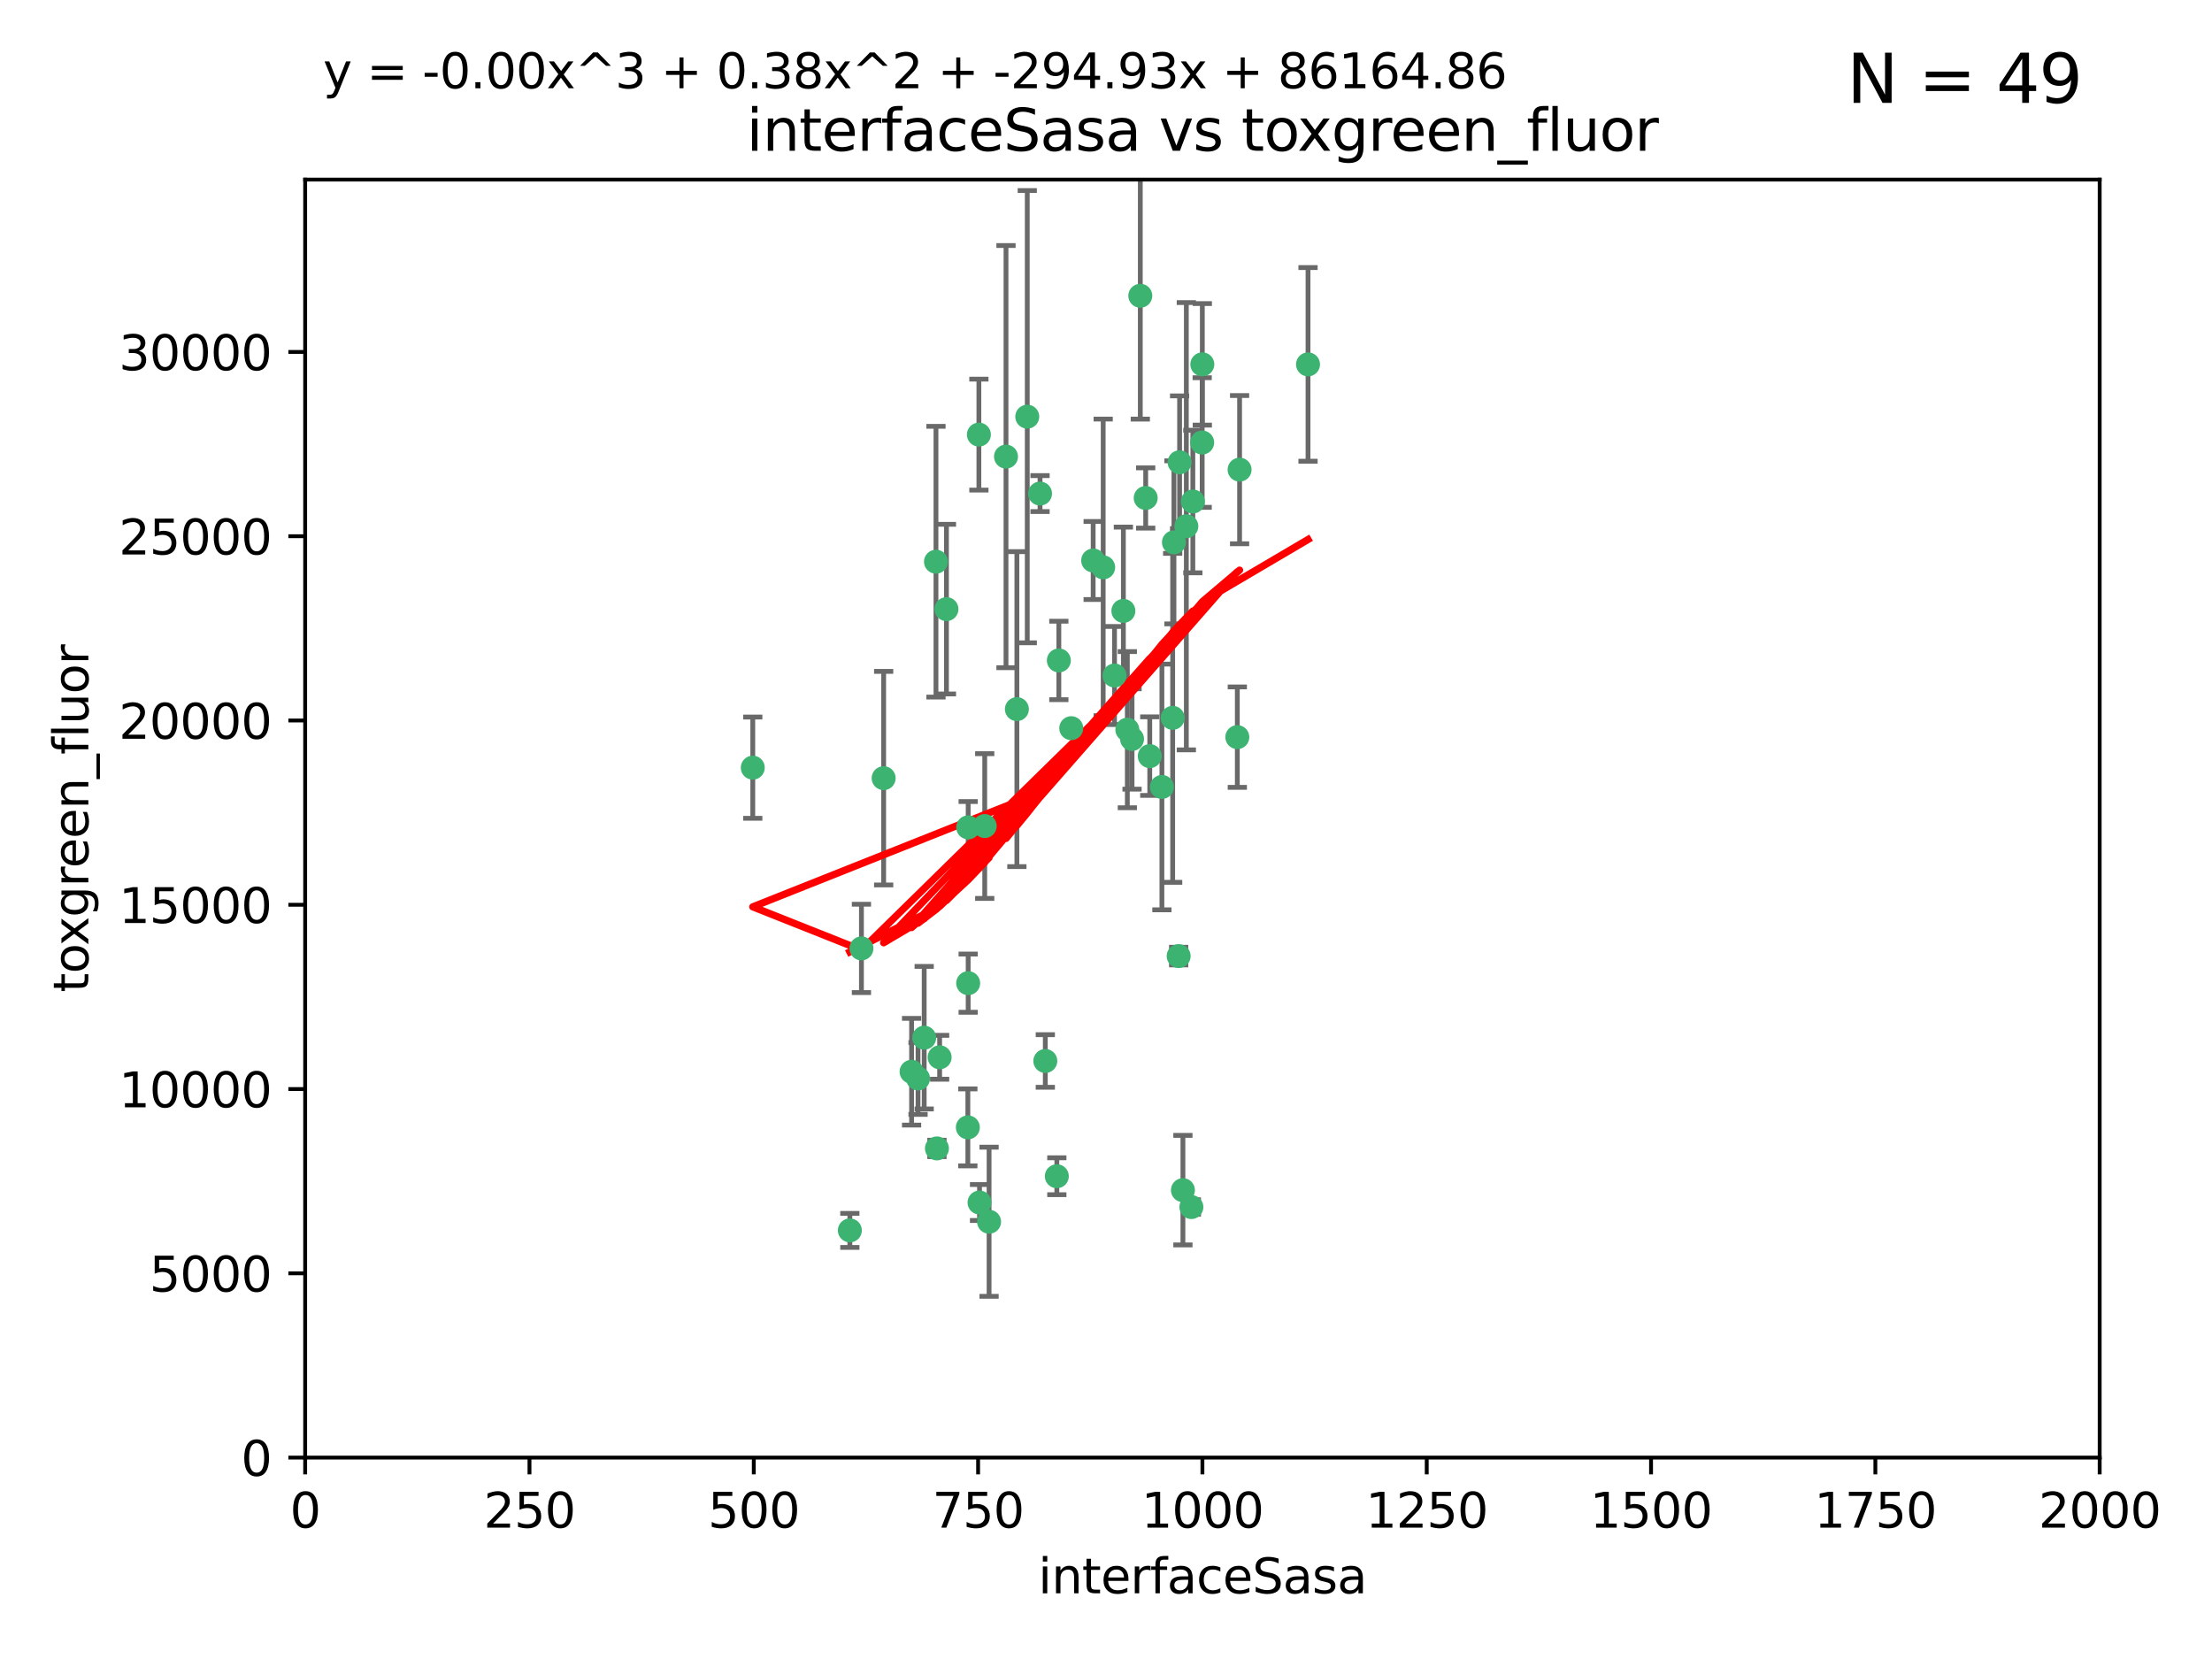 <?xml version="1.0" encoding="utf-8" standalone="no"?>
<!DOCTYPE svg PUBLIC "-//W3C//DTD SVG 1.1//EN"
  "http://www.w3.org/Graphics/SVG/1.1/DTD/svg11.dtd">
<svg xmlns:xlink="http://www.w3.org/1999/xlink" width="460.8pt" height="345.6pt" viewBox="0 0 460.8 345.6" xmlns="http://www.w3.org/2000/svg" version="1.1">
 <defs>
  <style type="text/css">*{stroke-linejoin: round; stroke-linecap: butt}</style>
 </defs>
 <g id="figure_1">
  <g id="patch_1">
   <path d="M 0 345.6 
L 460.8 345.6 
L 460.8 0 
L 0 0 
z
" style="fill: #ffffff"/>
  </g>
  <g id="axes_1">
   <g id="patch_2">
    <path d="M 63.571 303.64 
L 437.4 303.64 
L 437.4 37.411 
L 63.571 37.411 
z
" style="fill: #ffffff"/>
   </g>
   <g id="PathCollection_1">
    <defs>
     <path id="mef0b1ea96b" d="M 0 1.118 
C 0.297 1.118 0.581 1 0.791 0.791 
C 1 0.581 1.118 0.297 1.118 0 
C 1.118 -0.297 1 -0.581 0.791 -0.791 
C 0.581 -1 0.297 -1.118 0 -1.118 
C -0.297 -1.118 -0.581 -1 -0.791 -0.791 
C -1 -0.581 -1.118 -0.297 -1.118 0 
C -1.118 0.297 -1 0.581 -0.791 0.791 
C -0.581 1 -0.297 1.118 0 1.118 
z
" style="stroke: #3cb371"/>
    </defs>
    <g clip-path="url(#pceaee381b8)">
     <use xlink:href="#mef0b1ea96b" x="272.484" y="75.908" style="fill: #3cb371; stroke: #3cb371"/>
     <use xlink:href="#mef0b1ea96b" x="250.437" y="92.187" style="fill: #3cb371; stroke: #3cb371"/>
     <use xlink:href="#mef0b1ea96b" x="258.229" y="97.835" style="fill: #3cb371; stroke: #3cb371"/>
     <use xlink:href="#mef0b1ea96b" x="247.136" y="109.622" style="fill: #3cb371; stroke: #3cb371"/>
     <use xlink:href="#mef0b1ea96b" x="244.553" y="112.982" style="fill: #3cb371; stroke: #3cb371"/>
     <use xlink:href="#mef0b1ea96b" x="234.02" y="127.26" style="fill: #3cb371; stroke: #3cb371"/>
     <use xlink:href="#mef0b1ea96b" x="223.161" y="151.693" style="fill: #3cb371; stroke: #3cb371"/>
     <use xlink:href="#mef0b1ea96b" x="242.046" y="163.936" style="fill: #3cb371; stroke: #3cb371"/>
     <use xlink:href="#mef0b1ea96b" x="248.491" y="104.476" style="fill: #3cb371; stroke: #3cb371"/>
     <use xlink:href="#mef0b1ea96b" x="238.669" y="103.738" style="fill: #3cb371; stroke: #3cb371"/>
     <use xlink:href="#mef0b1ea96b" x="227.725" y="116.762" style="fill: #3cb371; stroke: #3cb371"/>
     <use xlink:href="#mef0b1ea96b" x="237.546" y="61.614" style="fill: #3cb371; stroke: #3cb371"/>
     <use xlink:href="#mef0b1ea96b" x="245.731" y="96.299" style="fill: #3cb371; stroke: #3cb371"/>
     <use xlink:href="#mef0b1ea96b" x="257.757" y="153.559" style="fill: #3cb371; stroke: #3cb371"/>
     <use xlink:href="#mef0b1ea96b" x="216.658" y="102.821" style="fill: #3cb371; stroke: #3cb371"/>
     <use xlink:href="#mef0b1ea96b" x="250.465" y="75.9" style="fill: #3cb371; stroke: #3cb371"/>
     <use xlink:href="#mef0b1ea96b" x="201.688" y="204.811" style="fill: #3cb371; stroke: #3cb371"/>
     <use xlink:href="#mef0b1ea96b" x="194.981" y="117.014" style="fill: #3cb371; stroke: #3cb371"/>
     <use xlink:href="#mef0b1ea96b" x="220.577" y="137.58" style="fill: #3cb371; stroke: #3cb371"/>
     <use xlink:href="#mef0b1ea96b" x="203.92" y="90.534" style="fill: #3cb371; stroke: #3cb371"/>
     <use xlink:href="#mef0b1ea96b" x="229.813" y="118.19" style="fill: #3cb371; stroke: #3cb371"/>
     <use xlink:href="#mef0b1ea96b" x="213.998" y="86.8" style="fill: #3cb371; stroke: #3cb371"/>
     <use xlink:href="#mef0b1ea96b" x="211.835" y="147.723" style="fill: #3cb371; stroke: #3cb371"/>
     <use xlink:href="#mef0b1ea96b" x="245.536" y="199.17" style="fill: #3cb371; stroke: #3cb371"/>
     <use xlink:href="#mef0b1ea96b" x="209.568" y="95.121" style="fill: #3cb371; stroke: #3cb371"/>
     <use xlink:href="#mef0b1ea96b" x="248.185" y="251.452" style="fill: #3cb371; stroke: #3cb371"/>
     <use xlink:href="#mef0b1ea96b" x="220.157" y="245.034" style="fill: #3cb371; stroke: #3cb371"/>
     <use xlink:href="#mef0b1ea96b" x="244.288" y="149.542" style="fill: #3cb371; stroke: #3cb371"/>
     <use xlink:href="#mef0b1ea96b" x="246.424" y="247.93" style="fill: #3cb371; stroke: #3cb371"/>
     <use xlink:href="#mef0b1ea96b" x="235.826" y="153.944" style="fill: #3cb371; stroke: #3cb371"/>
     <use xlink:href="#mef0b1ea96b" x="239.516" y="157.513" style="fill: #3cb371; stroke: #3cb371"/>
     <use xlink:href="#mef0b1ea96b" x="189.899" y="223.261" style="fill: #3cb371; stroke: #3cb371"/>
     <use xlink:href="#mef0b1ea96b" x="205.136" y="172.082" style="fill: #3cb371; stroke: #3cb371"/>
     <use xlink:href="#mef0b1ea96b" x="201.621" y="234.855" style="fill: #3cb371; stroke: #3cb371"/>
     <use xlink:href="#mef0b1ea96b" x="201.69" y="172.356" style="fill: #3cb371; stroke: #3cb371"/>
     <use xlink:href="#mef0b1ea96b" x="234.846" y="152.004" style="fill: #3cb371; stroke: #3cb371"/>
     <use xlink:href="#mef0b1ea96b" x="197.163" y="126.892" style="fill: #3cb371; stroke: #3cb371"/>
     <use xlink:href="#mef0b1ea96b" x="206.043" y="254.514" style="fill: #3cb371; stroke: #3cb371"/>
     <use xlink:href="#mef0b1ea96b" x="192.525" y="216.17" style="fill: #3cb371; stroke: #3cb371"/>
     <use xlink:href="#mef0b1ea96b" x="184.082" y="162.105" style="fill: #3cb371; stroke: #3cb371"/>
     <use xlink:href="#mef0b1ea96b" x="232.174" y="140.722" style="fill: #3cb371; stroke: #3cb371"/>
     <use xlink:href="#mef0b1ea96b" x="179.453" y="197.571" style="fill: #3cb371; stroke: #3cb371"/>
     <use xlink:href="#mef0b1ea96b" x="156.817" y="159.917" style="fill: #3cb371; stroke: #3cb371"/>
     <use xlink:href="#mef0b1ea96b" x="217.757" y="221.023" style="fill: #3cb371; stroke: #3cb371"/>
     <use xlink:href="#mef0b1ea96b" x="191.245" y="224.667" style="fill: #3cb371; stroke: #3cb371"/>
     <use xlink:href="#mef0b1ea96b" x="195.181" y="239.234" style="fill: #3cb371; stroke: #3cb371"/>
     <use xlink:href="#mef0b1ea96b" x="204.052" y="250.509" style="fill: #3cb371; stroke: #3cb371"/>
     <use xlink:href="#mef0b1ea96b" x="195.744" y="220.252" style="fill: #3cb371; stroke: #3cb371"/>
     <use xlink:href="#mef0b1ea96b" x="177.039" y="256.316" style="fill: #3cb371; stroke: #3cb371"/>
    </g>
   </g>
   <g id="matplotlib.axis_1">
    <g id="xtick_1">
     <g id="line2d_1">
      <defs>
       <path id="ma7d1716193" d="M 0 0 
L 0 3.5 
" style="stroke: #000000; stroke-width: 0.8"/>
      </defs>
      <g>
       <use xlink:href="#ma7d1716193" x="63.571" y="303.64" style="stroke: #000000; stroke-width: 0.8"/>
      </g>
     </g>
     <g id="text_1">
      <!-- 0 -->
      <g transform="translate(60.39 318.238)scale(0.1 -0.1)">
       <defs>
        <path id="DejaVuSans-30" d="M 2034 4250 
Q 1547 4250 1301 3770 
Q 1056 3291 1056 2328 
Q 1056 1369 1301 889 
Q 1547 409 2034 409 
Q 2525 409 2770 889 
Q 3016 1369 3016 2328 
Q 3016 3291 2770 3770 
Q 2525 4250 2034 4250 
z
M 2034 4750 
Q 2819 4750 3233 4129 
Q 3647 3509 3647 2328 
Q 3647 1150 3233 529 
Q 2819 -91 2034 -91 
Q 1250 -91 836 529 
Q 422 1150 422 2328 
Q 422 3509 836 4129 
Q 1250 4750 2034 4750 
z
" transform="scale(0.016)"/>
       </defs>
       <use xlink:href="#DejaVuSans-30"/>
      </g>
     </g>
    </g>
    <g id="xtick_2">
     <g id="line2d_2">
      <g>
       <use xlink:href="#ma7d1716193" x="110.3" y="303.64" style="stroke: #000000; stroke-width: 0.8"/>
      </g>
     </g>
     <g id="text_2">
      <!-- 250 -->
      <g transform="translate(100.756 318.238)scale(0.1 -0.1)">
       <defs>
        <path id="DejaVuSans-32" d="M 1228 531 
L 3431 531 
L 3431 0 
L 469 0 
L 469 531 
Q 828 903 1448 1529 
Q 2069 2156 2228 2338 
Q 2531 2678 2651 2914 
Q 2772 3150 2772 3378 
Q 2772 3750 2511 3984 
Q 2250 4219 1831 4219 
Q 1534 4219 1204 4116 
Q 875 4013 500 3803 
L 500 4441 
Q 881 4594 1212 4672 
Q 1544 4750 1819 4750 
Q 2544 4750 2975 4387 
Q 3406 4025 3406 3419 
Q 3406 3131 3298 2873 
Q 3191 2616 2906 2266 
Q 2828 2175 2409 1742 
Q 1991 1309 1228 531 
z
" transform="scale(0.016)"/>
        <path id="DejaVuSans-35" d="M 691 4666 
L 3169 4666 
L 3169 4134 
L 1269 4134 
L 1269 2991 
Q 1406 3038 1543 3061 
Q 1681 3084 1819 3084 
Q 2600 3084 3056 2656 
Q 3513 2228 3513 1497 
Q 3513 744 3044 326 
Q 2575 -91 1722 -91 
Q 1428 -91 1123 -41 
Q 819 9 494 109 
L 494 744 
Q 775 591 1075 516 
Q 1375 441 1709 441 
Q 2250 441 2565 725 
Q 2881 1009 2881 1497 
Q 2881 1984 2565 2268 
Q 2250 2553 1709 2553 
Q 1456 2553 1204 2497 
Q 953 2441 691 2322 
L 691 4666 
z
" transform="scale(0.016)"/>
       </defs>
       <use xlink:href="#DejaVuSans-32"/>
       <use xlink:href="#DejaVuSans-35" x="63.623"/>
       <use xlink:href="#DejaVuSans-30" x="127.246"/>
      </g>
     </g>
    </g>
    <g id="xtick_3">
     <g id="line2d_3">
      <g>
       <use xlink:href="#ma7d1716193" x="157.028" y="303.64" style="stroke: #000000; stroke-width: 0.8"/>
      </g>
     </g>
     <g id="text_3">
      <!-- 500 -->
      <g transform="translate(147.485 318.238)scale(0.1 -0.1)">
       <use xlink:href="#DejaVuSans-35"/>
       <use xlink:href="#DejaVuSans-30" x="63.623"/>
       <use xlink:href="#DejaVuSans-30" x="127.246"/>
      </g>
     </g>
    </g>
    <g id="xtick_4">
     <g id="line2d_4">
      <g>
       <use xlink:href="#ma7d1716193" x="203.757" y="303.64" style="stroke: #000000; stroke-width: 0.8"/>
      </g>
     </g>
     <g id="text_4">
      <!-- 750 -->
      <g transform="translate(194.213 318.238)scale(0.1 -0.1)">
       <defs>
        <path id="DejaVuSans-37" d="M 525 4666 
L 3525 4666 
L 3525 4397 
L 1831 0 
L 1172 0 
L 2766 4134 
L 525 4134 
L 525 4666 
z
" transform="scale(0.016)"/>
       </defs>
       <use xlink:href="#DejaVuSans-37"/>
       <use xlink:href="#DejaVuSans-35" x="63.623"/>
       <use xlink:href="#DejaVuSans-30" x="127.246"/>
      </g>
     </g>
    </g>
    <g id="xtick_5">
     <g id="line2d_5">
      <g>
       <use xlink:href="#ma7d1716193" x="250.486" y="303.64" style="stroke: #000000; stroke-width: 0.8"/>
      </g>
     </g>
     <g id="text_5">
      <!-- 1000 -->
      <g transform="translate(237.761 318.238)scale(0.1 -0.1)">
       <defs>
        <path id="DejaVuSans-31" d="M 794 531 
L 1825 531 
L 1825 4091 
L 703 3866 
L 703 4441 
L 1819 4666 
L 2450 4666 
L 2450 531 
L 3481 531 
L 3481 0 
L 794 0 
L 794 531 
z
" transform="scale(0.016)"/>
       </defs>
       <use xlink:href="#DejaVuSans-31"/>
       <use xlink:href="#DejaVuSans-30" x="63.623"/>
       <use xlink:href="#DejaVuSans-30" x="127.246"/>
       <use xlink:href="#DejaVuSans-30" x="190.869"/>
      </g>
     </g>
    </g>
    <g id="xtick_6">
     <g id="line2d_6">
      <g>
       <use xlink:href="#ma7d1716193" x="297.214" y="303.64" style="stroke: #000000; stroke-width: 0.8"/>
      </g>
     </g>
     <g id="text_6">
      <!-- 1250 -->
      <g transform="translate(284.489 318.238)scale(0.1 -0.1)">
       <use xlink:href="#DejaVuSans-31"/>
       <use xlink:href="#DejaVuSans-32" x="63.623"/>
       <use xlink:href="#DejaVuSans-35" x="127.246"/>
       <use xlink:href="#DejaVuSans-30" x="190.869"/>
      </g>
     </g>
    </g>
    <g id="xtick_7">
     <g id="line2d_7">
      <g>
       <use xlink:href="#ma7d1716193" x="343.943" y="303.64" style="stroke: #000000; stroke-width: 0.8"/>
      </g>
     </g>
     <g id="text_7">
      <!-- 1500 -->
      <g transform="translate(331.218 318.238)scale(0.1 -0.1)">
       <use xlink:href="#DejaVuSans-31"/>
       <use xlink:href="#DejaVuSans-35" x="63.623"/>
       <use xlink:href="#DejaVuSans-30" x="127.246"/>
       <use xlink:href="#DejaVuSans-30" x="190.869"/>
      </g>
     </g>
    </g>
    <g id="xtick_8">
     <g id="line2d_8">
      <g>
       <use xlink:href="#ma7d1716193" x="390.671" y="303.64" style="stroke: #000000; stroke-width: 0.8"/>
      </g>
     </g>
     <g id="text_8">
      <!-- 1750 -->
      <g transform="translate(377.946 318.238)scale(0.1 -0.1)">
       <use xlink:href="#DejaVuSans-31"/>
       <use xlink:href="#DejaVuSans-37" x="63.623"/>
       <use xlink:href="#DejaVuSans-35" x="127.246"/>
       <use xlink:href="#DejaVuSans-30" x="190.869"/>
      </g>
     </g>
    </g>
    <g id="xtick_9">
     <g id="line2d_9">
      <g>
       <use xlink:href="#ma7d1716193" x="437.4" y="303.64" style="stroke: #000000; stroke-width: 0.8"/>
      </g>
     </g>
     <g id="text_9">
      <!-- 2000 -->
      <g transform="translate(424.675 318.238)scale(0.1 -0.1)">
       <use xlink:href="#DejaVuSans-32"/>
       <use xlink:href="#DejaVuSans-30" x="63.623"/>
       <use xlink:href="#DejaVuSans-30" x="127.246"/>
       <use xlink:href="#DejaVuSans-30" x="190.869"/>
      </g>
     </g>
    </g>
    <g id="text_10">
     <!-- interfaceSasa -->
     <g transform="translate(216.279 331.917)scale(0.1 -0.1)">
      <defs>
       <path id="DejaVuSans-69" d="M 603 3500 
L 1178 3500 
L 1178 0 
L 603 0 
L 603 3500 
z
M 603 4863 
L 1178 4863 
L 1178 4134 
L 603 4134 
L 603 4863 
z
" transform="scale(0.016)"/>
       <path id="DejaVuSans-6e" d="M 3513 2113 
L 3513 0 
L 2938 0 
L 2938 2094 
Q 2938 2591 2744 2837 
Q 2550 3084 2163 3084 
Q 1697 3084 1428 2787 
Q 1159 2491 1159 1978 
L 1159 0 
L 581 0 
L 581 3500 
L 1159 3500 
L 1159 2956 
Q 1366 3272 1645 3428 
Q 1925 3584 2291 3584 
Q 2894 3584 3203 3211 
Q 3513 2838 3513 2113 
z
" transform="scale(0.016)"/>
       <path id="DejaVuSans-74" d="M 1172 4494 
L 1172 3500 
L 2356 3500 
L 2356 3053 
L 1172 3053 
L 1172 1153 
Q 1172 725 1289 603 
Q 1406 481 1766 481 
L 2356 481 
L 2356 0 
L 1766 0 
Q 1100 0 847 248 
Q 594 497 594 1153 
L 594 3053 
L 172 3053 
L 172 3500 
L 594 3500 
L 594 4494 
L 1172 4494 
z
" transform="scale(0.016)"/>
       <path id="DejaVuSans-65" d="M 3597 1894 
L 3597 1613 
L 953 1613 
Q 991 1019 1311 708 
Q 1631 397 2203 397 
Q 2534 397 2845 478 
Q 3156 559 3463 722 
L 3463 178 
Q 3153 47 2828 -22 
Q 2503 -91 2169 -91 
Q 1331 -91 842 396 
Q 353 884 353 1716 
Q 353 2575 817 3079 
Q 1281 3584 2069 3584 
Q 2775 3584 3186 3129 
Q 3597 2675 3597 1894 
z
M 3022 2063 
Q 3016 2534 2758 2815 
Q 2500 3097 2075 3097 
Q 1594 3097 1305 2825 
Q 1016 2553 972 2059 
L 3022 2063 
z
" transform="scale(0.016)"/>
       <path id="DejaVuSans-72" d="M 2631 2963 
Q 2534 3019 2420 3045 
Q 2306 3072 2169 3072 
Q 1681 3072 1420 2755 
Q 1159 2438 1159 1844 
L 1159 0 
L 581 0 
L 581 3500 
L 1159 3500 
L 1159 2956 
Q 1341 3275 1631 3429 
Q 1922 3584 2338 3584 
Q 2397 3584 2469 3576 
Q 2541 3569 2628 3553 
L 2631 2963 
z
" transform="scale(0.016)"/>
       <path id="DejaVuSans-66" d="M 2375 4863 
L 2375 4384 
L 1825 4384 
Q 1516 4384 1395 4259 
Q 1275 4134 1275 3809 
L 1275 3500 
L 2222 3500 
L 2222 3053 
L 1275 3053 
L 1275 0 
L 697 0 
L 697 3053 
L 147 3053 
L 147 3500 
L 697 3500 
L 697 3744 
Q 697 4328 969 4595 
Q 1241 4863 1831 4863 
L 2375 4863 
z
" transform="scale(0.016)"/>
       <path id="DejaVuSans-61" d="M 2194 1759 
Q 1497 1759 1228 1600 
Q 959 1441 959 1056 
Q 959 750 1161 570 
Q 1363 391 1709 391 
Q 2188 391 2477 730 
Q 2766 1069 2766 1631 
L 2766 1759 
L 2194 1759 
z
M 3341 1997 
L 3341 0 
L 2766 0 
L 2766 531 
Q 2569 213 2275 61 
Q 1981 -91 1556 -91 
Q 1019 -91 701 211 
Q 384 513 384 1019 
Q 384 1609 779 1909 
Q 1175 2209 1959 2209 
L 2766 2209 
L 2766 2266 
Q 2766 2663 2505 2880 
Q 2244 3097 1772 3097 
Q 1472 3097 1187 3025 
Q 903 2953 641 2809 
L 641 3341 
Q 956 3463 1253 3523 
Q 1550 3584 1831 3584 
Q 2591 3584 2966 3190 
Q 3341 2797 3341 1997 
z
" transform="scale(0.016)"/>
       <path id="DejaVuSans-63" d="M 3122 3366 
L 3122 2828 
Q 2878 2963 2633 3030 
Q 2388 3097 2138 3097 
Q 1578 3097 1268 2742 
Q 959 2388 959 1747 
Q 959 1106 1268 751 
Q 1578 397 2138 397 
Q 2388 397 2633 464 
Q 2878 531 3122 666 
L 3122 134 
Q 2881 22 2623 -34 
Q 2366 -91 2075 -91 
Q 1284 -91 818 406 
Q 353 903 353 1747 
Q 353 2603 823 3093 
Q 1294 3584 2113 3584 
Q 2378 3584 2631 3529 
Q 2884 3475 3122 3366 
z
" transform="scale(0.016)"/>
       <path id="DejaVuSans-53" d="M 3425 4513 
L 3425 3897 
Q 3066 4069 2747 4153 
Q 2428 4238 2131 4238 
Q 1616 4238 1336 4038 
Q 1056 3838 1056 3469 
Q 1056 3159 1242 3001 
Q 1428 2844 1947 2747 
L 2328 2669 
Q 3034 2534 3370 2195 
Q 3706 1856 3706 1288 
Q 3706 609 3251 259 
Q 2797 -91 1919 -91 
Q 1588 -91 1214 -16 
Q 841 59 441 206 
L 441 856 
Q 825 641 1194 531 
Q 1563 422 1919 422 
Q 2459 422 2753 634 
Q 3047 847 3047 1241 
Q 3047 1584 2836 1778 
Q 2625 1972 2144 2069 
L 1759 2144 
Q 1053 2284 737 2584 
Q 422 2884 422 3419 
Q 422 4038 858 4394 
Q 1294 4750 2059 4750 
Q 2388 4750 2728 4690 
Q 3069 4631 3425 4513 
z
" transform="scale(0.016)"/>
       <path id="DejaVuSans-73" d="M 2834 3397 
L 2834 2853 
Q 2591 2978 2328 3040 
Q 2066 3103 1784 3103 
Q 1356 3103 1142 2972 
Q 928 2841 928 2578 
Q 928 2378 1081 2264 
Q 1234 2150 1697 2047 
L 1894 2003 
Q 2506 1872 2764 1633 
Q 3022 1394 3022 966 
Q 3022 478 2636 193 
Q 2250 -91 1575 -91 
Q 1294 -91 989 -36 
Q 684 19 347 128 
L 347 722 
Q 666 556 975 473 
Q 1284 391 1588 391 
Q 1994 391 2212 530 
Q 2431 669 2431 922 
Q 2431 1156 2273 1281 
Q 2116 1406 1581 1522 
L 1381 1569 
Q 847 1681 609 1914 
Q 372 2147 372 2553 
Q 372 3047 722 3315 
Q 1072 3584 1716 3584 
Q 2034 3584 2315 3537 
Q 2597 3491 2834 3397 
z
" transform="scale(0.016)"/>
      </defs>
      <use xlink:href="#DejaVuSans-69"/>
      <use xlink:href="#DejaVuSans-6e" x="27.783"/>
      <use xlink:href="#DejaVuSans-74" x="91.162"/>
      <use xlink:href="#DejaVuSans-65" x="130.371"/>
      <use xlink:href="#DejaVuSans-72" x="191.895"/>
      <use xlink:href="#DejaVuSans-66" x="233.008"/>
      <use xlink:href="#DejaVuSans-61" x="268.213"/>
      <use xlink:href="#DejaVuSans-63" x="329.492"/>
      <use xlink:href="#DejaVuSans-65" x="384.473"/>
      <use xlink:href="#DejaVuSans-53" x="445.996"/>
      <use xlink:href="#DejaVuSans-61" x="509.473"/>
      <use xlink:href="#DejaVuSans-73" x="570.752"/>
      <use xlink:href="#DejaVuSans-61" x="622.852"/>
     </g>
    </g>
   </g>
   <g id="matplotlib.axis_2">
    <g id="ytick_1">
     <g id="line2d_10">
      <defs>
       <path id="m412ddd4ada" d="M 0 0 
L -3.5 0 
" style="stroke: #000000; stroke-width: 0.8"/>
      </defs>
      <g>
       <use xlink:href="#m412ddd4ada" x="63.571" y="303.64" style="stroke: #000000; stroke-width: 0.8"/>
      </g>
     </g>
     <g id="text_11">
      <!-- 0 -->
      <g transform="translate(50.209 307.439)scale(0.1 -0.1)">
       <use xlink:href="#DejaVuSans-30"/>
      </g>
     </g>
    </g>
    <g id="ytick_2">
     <g id="line2d_11">
      <g>
       <use xlink:href="#m412ddd4ada" x="63.571" y="265.253" style="stroke: #000000; stroke-width: 0.8"/>
      </g>
     </g>
     <g id="text_12">
      <!-- 5000 -->
      <g transform="translate(31.121 269.052)scale(0.1 -0.1)">
       <use xlink:href="#DejaVuSans-35"/>
       <use xlink:href="#DejaVuSans-30" x="63.623"/>
       <use xlink:href="#DejaVuSans-30" x="127.246"/>
       <use xlink:href="#DejaVuSans-30" x="190.869"/>
      </g>
     </g>
    </g>
    <g id="ytick_3">
     <g id="line2d_12">
      <g>
       <use xlink:href="#m412ddd4ada" x="63.571" y="226.866" style="stroke: #000000; stroke-width: 0.8"/>
      </g>
     </g>
     <g id="text_13">
      <!-- 10000 -->
      <g transform="translate(24.759 230.665)scale(0.1 -0.1)">
       <use xlink:href="#DejaVuSans-31"/>
       <use xlink:href="#DejaVuSans-30" x="63.623"/>
       <use xlink:href="#DejaVuSans-30" x="127.246"/>
       <use xlink:href="#DejaVuSans-30" x="190.869"/>
       <use xlink:href="#DejaVuSans-30" x="254.492"/>
      </g>
     </g>
    </g>
    <g id="ytick_4">
     <g id="line2d_13">
      <g>
       <use xlink:href="#m412ddd4ada" x="63.571" y="188.479" style="stroke: #000000; stroke-width: 0.8"/>
      </g>
     </g>
     <g id="text_14">
      <!-- 15000 -->
      <g transform="translate(24.759 192.278)scale(0.1 -0.1)">
       <use xlink:href="#DejaVuSans-31"/>
       <use xlink:href="#DejaVuSans-35" x="63.623"/>
       <use xlink:href="#DejaVuSans-30" x="127.246"/>
       <use xlink:href="#DejaVuSans-30" x="190.869"/>
       <use xlink:href="#DejaVuSans-30" x="254.492"/>
      </g>
     </g>
    </g>
    <g id="ytick_5">
     <g id="line2d_14">
      <g>
       <use xlink:href="#m412ddd4ada" x="63.571" y="150.092" style="stroke: #000000; stroke-width: 0.8"/>
      </g>
     </g>
     <g id="text_15">
      <!-- 20000 -->
      <g transform="translate(24.759 153.891)scale(0.1 -0.1)">
       <use xlink:href="#DejaVuSans-32"/>
       <use xlink:href="#DejaVuSans-30" x="63.623"/>
       <use xlink:href="#DejaVuSans-30" x="127.246"/>
       <use xlink:href="#DejaVuSans-30" x="190.869"/>
       <use xlink:href="#DejaVuSans-30" x="254.492"/>
      </g>
     </g>
    </g>
    <g id="ytick_6">
     <g id="line2d_15">
      <g>
       <use xlink:href="#m412ddd4ada" x="63.571" y="111.705" style="stroke: #000000; stroke-width: 0.8"/>
      </g>
     </g>
     <g id="text_16">
      <!-- 25000 -->
      <g transform="translate(24.759 115.504)scale(0.1 -0.1)">
       <use xlink:href="#DejaVuSans-32"/>
       <use xlink:href="#DejaVuSans-35" x="63.623"/>
       <use xlink:href="#DejaVuSans-30" x="127.246"/>
       <use xlink:href="#DejaVuSans-30" x="190.869"/>
       <use xlink:href="#DejaVuSans-30" x="254.492"/>
      </g>
     </g>
    </g>
    <g id="ytick_7">
     <g id="line2d_16">
      <g>
       <use xlink:href="#m412ddd4ada" x="63.571" y="73.317" style="stroke: #000000; stroke-width: 0.8"/>
      </g>
     </g>
     <g id="text_17">
      <!-- 30000 -->
      <g transform="translate(24.759 77.117)scale(0.1 -0.1)">
       <defs>
        <path id="DejaVuSans-33" d="M 2597 2516 
Q 3050 2419 3304 2112 
Q 3559 1806 3559 1356 
Q 3559 666 3084 287 
Q 2609 -91 1734 -91 
Q 1441 -91 1130 -33 
Q 819 25 488 141 
L 488 750 
Q 750 597 1062 519 
Q 1375 441 1716 441 
Q 2309 441 2620 675 
Q 2931 909 2931 1356 
Q 2931 1769 2642 2001 
Q 2353 2234 1838 2234 
L 1294 2234 
L 1294 2753 
L 1863 2753 
Q 2328 2753 2575 2939 
Q 2822 3125 2822 3475 
Q 2822 3834 2567 4026 
Q 2313 4219 1838 4219 
Q 1578 4219 1281 4162 
Q 984 4106 628 3988 
L 628 4550 
Q 988 4650 1302 4700 
Q 1616 4750 1894 4750 
Q 2613 4750 3031 4423 
Q 3450 4097 3450 3541 
Q 3450 3153 3228 2886 
Q 3006 2619 2597 2516 
z
" transform="scale(0.016)"/>
       </defs>
       <use xlink:href="#DejaVuSans-33"/>
       <use xlink:href="#DejaVuSans-30" x="63.623"/>
       <use xlink:href="#DejaVuSans-30" x="127.246"/>
       <use xlink:href="#DejaVuSans-30" x="190.869"/>
       <use xlink:href="#DejaVuSans-30" x="254.492"/>
      </g>
     </g>
    </g>
    <g id="text_18">
     <!-- toxgreen_fluor -->
     <g transform="translate(18.401 206.72)rotate(-90)scale(0.1 -0.1)">
      <defs>
       <path id="DejaVuSans-6f" d="M 1959 3097 
Q 1497 3097 1228 2736 
Q 959 2375 959 1747 
Q 959 1119 1226 758 
Q 1494 397 1959 397 
Q 2419 397 2687 759 
Q 2956 1122 2956 1747 
Q 2956 2369 2687 2733 
Q 2419 3097 1959 3097 
z
M 1959 3584 
Q 2709 3584 3137 3096 
Q 3566 2609 3566 1747 
Q 3566 888 3137 398 
Q 2709 -91 1959 -91 
Q 1206 -91 779 398 
Q 353 888 353 1747 
Q 353 2609 779 3096 
Q 1206 3584 1959 3584 
z
" transform="scale(0.016)"/>
       <path id="DejaVuSans-78" d="M 3513 3500 
L 2247 1797 
L 3578 0 
L 2900 0 
L 1881 1375 
L 863 0 
L 184 0 
L 1544 1831 
L 300 3500 
L 978 3500 
L 1906 2253 
L 2834 3500 
L 3513 3500 
z
" transform="scale(0.016)"/>
       <path id="DejaVuSans-67" d="M 2906 1791 
Q 2906 2416 2648 2759 
Q 2391 3103 1925 3103 
Q 1463 3103 1205 2759 
Q 947 2416 947 1791 
Q 947 1169 1205 825 
Q 1463 481 1925 481 
Q 2391 481 2648 825 
Q 2906 1169 2906 1791 
z
M 3481 434 
Q 3481 -459 3084 -895 
Q 2688 -1331 1869 -1331 
Q 1566 -1331 1297 -1286 
Q 1028 -1241 775 -1147 
L 775 -588 
Q 1028 -725 1275 -790 
Q 1522 -856 1778 -856 
Q 2344 -856 2625 -561 
Q 2906 -266 2906 331 
L 2906 616 
Q 2728 306 2450 153 
Q 2172 0 1784 0 
Q 1141 0 747 490 
Q 353 981 353 1791 
Q 353 2603 747 3093 
Q 1141 3584 1784 3584 
Q 2172 3584 2450 3431 
Q 2728 3278 2906 2969 
L 2906 3500 
L 3481 3500 
L 3481 434 
z
" transform="scale(0.016)"/>
       <path id="DejaVuSans-5f" d="M 3263 -1063 
L 3263 -1509 
L -63 -1509 
L -63 -1063 
L 3263 -1063 
z
" transform="scale(0.016)"/>
       <path id="DejaVuSans-6c" d="M 603 4863 
L 1178 4863 
L 1178 0 
L 603 0 
L 603 4863 
z
" transform="scale(0.016)"/>
       <path id="DejaVuSans-75" d="M 544 1381 
L 544 3500 
L 1119 3500 
L 1119 1403 
Q 1119 906 1312 657 
Q 1506 409 1894 409 
Q 2359 409 2629 706 
Q 2900 1003 2900 1516 
L 2900 3500 
L 3475 3500 
L 3475 0 
L 2900 0 
L 2900 538 
Q 2691 219 2414 64 
Q 2138 -91 1772 -91 
Q 1169 -91 856 284 
Q 544 659 544 1381 
z
M 1991 3584 
L 1991 3584 
z
" transform="scale(0.016)"/>
      </defs>
      <use xlink:href="#DejaVuSans-74"/>
      <use xlink:href="#DejaVuSans-6f" x="39.209"/>
      <use xlink:href="#DejaVuSans-78" x="97.266"/>
      <use xlink:href="#DejaVuSans-67" x="156.445"/>
      <use xlink:href="#DejaVuSans-72" x="219.922"/>
      <use xlink:href="#DejaVuSans-65" x="258.785"/>
      <use xlink:href="#DejaVuSans-65" x="320.309"/>
      <use xlink:href="#DejaVuSans-6e" x="381.832"/>
      <use xlink:href="#DejaVuSans-5f" x="445.211"/>
      <use xlink:href="#DejaVuSans-66" x="495.211"/>
      <use xlink:href="#DejaVuSans-6c" x="530.416"/>
      <use xlink:href="#DejaVuSans-75" x="558.199"/>
      <use xlink:href="#DejaVuSans-6f" x="621.578"/>
      <use xlink:href="#DejaVuSans-72" x="682.76"/>
     </g>
    </g>
   </g>
   <g id="LineCollection_1">
    <path d="M 272.484 96.079 
L 272.484 55.738 
" clip-path="url(#pceaee381b8)" style="fill: none; stroke: #696969"/>
    <path d="M 250.437 105.69 
L 250.437 78.685 
" clip-path="url(#pceaee381b8)" style="fill: none; stroke: #696969"/>
    <path d="M 258.229 113.277 
L 258.229 82.393 
" clip-path="url(#pceaee381b8)" style="fill: none; stroke: #696969"/>
    <path d="M 247.136 156.211 
L 247.136 63.032 
" clip-path="url(#pceaee381b8)" style="fill: none; stroke: #696969"/>
    <path d="M 244.553 129.961 
L 244.553 96.004 
" clip-path="url(#pceaee381b8)" style="fill: none; stroke: #696969"/>
    <path d="M 234.02 144.714 
L 234.02 109.807 
" clip-path="url(#pceaee381b8)" style="fill: none; stroke: #696969"/>
    <path d="M 223.161 152.217 
L 223.161 151.168 
" clip-path="url(#pceaee381b8)" style="fill: none; stroke: #696969"/>
    <path d="M 242.046 189.529 
L 242.046 138.343 
" clip-path="url(#pceaee381b8)" style="fill: none; stroke: #696969"/>
    <path d="M 248.491 119.328 
L 248.491 89.623 
" clip-path="url(#pceaee381b8)" style="fill: none; stroke: #696969"/>
    <path d="M 238.669 110.014 
L 238.669 97.461 
" clip-path="url(#pceaee381b8)" style="fill: none; stroke: #696969"/>
    <path d="M 227.725 124.89 
L 227.725 108.635 
" clip-path="url(#pceaee381b8)" style="fill: none; stroke: #696969"/>
    <path d="M 237.546 87.306 
L 237.546 35.922 
" clip-path="url(#pceaee381b8)" style="fill: none; stroke: #696969"/>
    <path d="M 245.731 110.125 
L 245.731 82.473 
" clip-path="url(#pceaee381b8)" style="fill: none; stroke: #696969"/>
    <path d="M 257.757 164.019 
L 257.757 143.098 
" clip-path="url(#pceaee381b8)" style="fill: none; stroke: #696969"/>
    <path d="M 216.658 106.565 
L 216.658 99.077 
" clip-path="url(#pceaee381b8)" style="fill: none; stroke: #696969"/>
    <path d="M 250.465 88.56 
L 250.465 63.241 
" clip-path="url(#pceaee381b8)" style="fill: none; stroke: #696969"/>
    <path d="M 201.688 210.874 
L 201.688 198.748 
" clip-path="url(#pceaee381b8)" style="fill: none; stroke: #696969"/>
    <path d="M 194.981 145.217 
L 194.981 88.811 
" clip-path="url(#pceaee381b8)" style="fill: none; stroke: #696969"/>
    <path d="M 220.577 145.75 
L 220.577 129.411 
" clip-path="url(#pceaee381b8)" style="fill: none; stroke: #696969"/>
    <path d="M 203.92 102.091 
L 203.92 78.978 
" clip-path="url(#pceaee381b8)" style="fill: none; stroke: #696969"/>
    <path d="M 229.813 149.083 
L 229.813 87.298 
" clip-path="url(#pceaee381b8)" style="fill: none; stroke: #696969"/>
    <path d="M 213.998 133.906 
L 213.998 39.694 
" clip-path="url(#pceaee381b8)" style="fill: none; stroke: #696969"/>
    <path d="M 211.835 180.527 
L 211.835 114.919 
" clip-path="url(#pceaee381b8)" style="fill: none; stroke: #696969"/>
    <path d="M 245.536 201.012 
L 245.536 197.328 
" clip-path="url(#pceaee381b8)" style="fill: none; stroke: #696969"/>
    <path d="M 209.568 139.091 
L 209.568 51.151 
" clip-path="url(#pceaee381b8)" style="fill: none; stroke: #696969"/>
    <path d="M 248.185 252.966 
L 248.185 249.939 
" clip-path="url(#pceaee381b8)" style="fill: none; stroke: #696969"/>
    <path d="M 220.157 248.879 
L 220.157 241.19 
" clip-path="url(#pceaee381b8)" style="fill: none; stroke: #696969"/>
    <path d="M 244.288 183.804 
L 244.288 115.28 
" clip-path="url(#pceaee381b8)" style="fill: none; stroke: #696969"/>
    <path d="M 246.424 259.34 
L 246.424 236.521 
" clip-path="url(#pceaee381b8)" style="fill: none; stroke: #696969"/>
    <path d="M 235.826 164.397 
L 235.826 143.491 
" clip-path="url(#pceaee381b8)" style="fill: none; stroke: #696969"/>
    <path d="M 239.516 165.694 
L 239.516 149.332 
" clip-path="url(#pceaee381b8)" style="fill: none; stroke: #696969"/>
    <path d="M 189.899 234.375 
L 189.899 212.147 
" clip-path="url(#pceaee381b8)" style="fill: none; stroke: #696969"/>
    <path d="M 205.136 187.16 
L 205.136 157.004 
" clip-path="url(#pceaee381b8)" style="fill: none; stroke: #696969"/>
    <path d="M 201.621 242.872 
L 201.621 226.838 
" clip-path="url(#pceaee381b8)" style="fill: none; stroke: #696969"/>
    <path d="M 201.69 177.734 
L 201.69 166.978 
" clip-path="url(#pceaee381b8)" style="fill: none; stroke: #696969"/>
    <path d="M 234.846 168.265 
L 234.846 135.742 
" clip-path="url(#pceaee381b8)" style="fill: none; stroke: #696969"/>
    <path d="M 197.163 144.562 
L 197.163 109.222 
" clip-path="url(#pceaee381b8)" style="fill: none; stroke: #696969"/>
    <path d="M 206.043 270.051 
L 206.043 238.978 
" clip-path="url(#pceaee381b8)" style="fill: none; stroke: #696969"/>
    <path d="M 192.525 231.016 
L 192.525 201.324 
" clip-path="url(#pceaee381b8)" style="fill: none; stroke: #696969"/>
    <path d="M 184.082 184.351 
L 184.082 139.86 
" clip-path="url(#pceaee381b8)" style="fill: none; stroke: #696969"/>
    <path d="M 232.174 150.938 
L 232.174 130.506 
" clip-path="url(#pceaee381b8)" style="fill: none; stroke: #696969"/>
    <path d="M 179.453 206.772 
L 179.453 188.371 
" clip-path="url(#pceaee381b8)" style="fill: none; stroke: #696969"/>
    <path d="M 156.817 170.463 
L 156.817 149.371 
" clip-path="url(#pceaee381b8)" style="fill: none; stroke: #696969"/>
    <path d="M 217.757 226.502 
L 217.757 215.543 
" clip-path="url(#pceaee381b8)" style="fill: none; stroke: #696969"/>
    <path d="M 191.245 232.145 
L 191.245 217.189 
" clip-path="url(#pceaee381b8)" style="fill: none; stroke: #696969"/>
    <path d="M 195.181 240.949 
L 195.181 237.518 
" clip-path="url(#pceaee381b8)" style="fill: none; stroke: #696969"/>
    <path d="M 204.052 254.253 
L 204.052 246.765 
" clip-path="url(#pceaee381b8)" style="fill: none; stroke: #696969"/>
    <path d="M 195.744 224.823 
L 195.744 215.68 
" clip-path="url(#pceaee381b8)" style="fill: none; stroke: #696969"/>
    <path d="M 177.039 259.862 
L 177.039 252.77 
" clip-path="url(#pceaee381b8)" style="fill: none; stroke: #696969"/>
   </g>
   <g id="line2d_17">
    <defs>
     <path id="mbffa5ec6fa" d="M 2 0 
L -2 -0 
" style="stroke: #696969"/>
    </defs>
    <g clip-path="url(#pceaee381b8)">
     <use xlink:href="#mbffa5ec6fa" x="272.484" y="96.079" style="fill: #696969; stroke: #696969"/>
     <use xlink:href="#mbffa5ec6fa" x="250.437" y="105.69" style="fill: #696969; stroke: #696969"/>
     <use xlink:href="#mbffa5ec6fa" x="258.229" y="113.277" style="fill: #696969; stroke: #696969"/>
     <use xlink:href="#mbffa5ec6fa" x="247.136" y="156.211" style="fill: #696969; stroke: #696969"/>
     <use xlink:href="#mbffa5ec6fa" x="244.553" y="129.961" style="fill: #696969; stroke: #696969"/>
     <use xlink:href="#mbffa5ec6fa" x="234.02" y="144.714" style="fill: #696969; stroke: #696969"/>
     <use xlink:href="#mbffa5ec6fa" x="223.161" y="152.217" style="fill: #696969; stroke: #696969"/>
     <use xlink:href="#mbffa5ec6fa" x="242.046" y="189.529" style="fill: #696969; stroke: #696969"/>
     <use xlink:href="#mbffa5ec6fa" x="248.491" y="119.328" style="fill: #696969; stroke: #696969"/>
     <use xlink:href="#mbffa5ec6fa" x="238.669" y="110.014" style="fill: #696969; stroke: #696969"/>
     <use xlink:href="#mbffa5ec6fa" x="227.725" y="124.89" style="fill: #696969; stroke: #696969"/>
     <use xlink:href="#mbffa5ec6fa" x="237.546" y="87.306" style="fill: #696969; stroke: #696969"/>
     <use xlink:href="#mbffa5ec6fa" x="245.731" y="110.125" style="fill: #696969; stroke: #696969"/>
     <use xlink:href="#mbffa5ec6fa" x="257.757" y="164.019" style="fill: #696969; stroke: #696969"/>
     <use xlink:href="#mbffa5ec6fa" x="216.658" y="106.565" style="fill: #696969; stroke: #696969"/>
     <use xlink:href="#mbffa5ec6fa" x="250.465" y="88.56" style="fill: #696969; stroke: #696969"/>
     <use xlink:href="#mbffa5ec6fa" x="201.688" y="210.874" style="fill: #696969; stroke: #696969"/>
     <use xlink:href="#mbffa5ec6fa" x="194.981" y="145.217" style="fill: #696969; stroke: #696969"/>
     <use xlink:href="#mbffa5ec6fa" x="220.577" y="145.75" style="fill: #696969; stroke: #696969"/>
     <use xlink:href="#mbffa5ec6fa" x="203.92" y="102.091" style="fill: #696969; stroke: #696969"/>
     <use xlink:href="#mbffa5ec6fa" x="229.813" y="149.083" style="fill: #696969; stroke: #696969"/>
     <use xlink:href="#mbffa5ec6fa" x="213.998" y="133.906" style="fill: #696969; stroke: #696969"/>
     <use xlink:href="#mbffa5ec6fa" x="211.835" y="180.527" style="fill: #696969; stroke: #696969"/>
     <use xlink:href="#mbffa5ec6fa" x="245.536" y="201.012" style="fill: #696969; stroke: #696969"/>
     <use xlink:href="#mbffa5ec6fa" x="209.568" y="139.091" style="fill: #696969; stroke: #696969"/>
     <use xlink:href="#mbffa5ec6fa" x="248.185" y="252.966" style="fill: #696969; stroke: #696969"/>
     <use xlink:href="#mbffa5ec6fa" x="220.157" y="248.879" style="fill: #696969; stroke: #696969"/>
     <use xlink:href="#mbffa5ec6fa" x="244.288" y="183.804" style="fill: #696969; stroke: #696969"/>
     <use xlink:href="#mbffa5ec6fa" x="246.424" y="259.34" style="fill: #696969; stroke: #696969"/>
     <use xlink:href="#mbffa5ec6fa" x="235.826" y="164.397" style="fill: #696969; stroke: #696969"/>
     <use xlink:href="#mbffa5ec6fa" x="239.516" y="165.694" style="fill: #696969; stroke: #696969"/>
     <use xlink:href="#mbffa5ec6fa" x="189.899" y="234.375" style="fill: #696969; stroke: #696969"/>
     <use xlink:href="#mbffa5ec6fa" x="205.136" y="187.16" style="fill: #696969; stroke: #696969"/>
     <use xlink:href="#mbffa5ec6fa" x="201.621" y="242.872" style="fill: #696969; stroke: #696969"/>
     <use xlink:href="#mbffa5ec6fa" x="201.69" y="177.734" style="fill: #696969; stroke: #696969"/>
     <use xlink:href="#mbffa5ec6fa" x="234.846" y="168.265" style="fill: #696969; stroke: #696969"/>
     <use xlink:href="#mbffa5ec6fa" x="197.163" y="144.562" style="fill: #696969; stroke: #696969"/>
     <use xlink:href="#mbffa5ec6fa" x="206.043" y="270.051" style="fill: #696969; stroke: #696969"/>
     <use xlink:href="#mbffa5ec6fa" x="192.525" y="231.016" style="fill: #696969; stroke: #696969"/>
     <use xlink:href="#mbffa5ec6fa" x="184.082" y="184.351" style="fill: #696969; stroke: #696969"/>
     <use xlink:href="#mbffa5ec6fa" x="232.174" y="150.938" style="fill: #696969; stroke: #696969"/>
     <use xlink:href="#mbffa5ec6fa" x="179.453" y="206.772" style="fill: #696969; stroke: #696969"/>
     <use xlink:href="#mbffa5ec6fa" x="156.817" y="170.463" style="fill: #696969; stroke: #696969"/>
     <use xlink:href="#mbffa5ec6fa" x="217.757" y="226.502" style="fill: #696969; stroke: #696969"/>
     <use xlink:href="#mbffa5ec6fa" x="191.245" y="232.145" style="fill: #696969; stroke: #696969"/>
     <use xlink:href="#mbffa5ec6fa" x="195.181" y="240.949" style="fill: #696969; stroke: #696969"/>
     <use xlink:href="#mbffa5ec6fa" x="204.052" y="254.253" style="fill: #696969; stroke: #696969"/>
     <use xlink:href="#mbffa5ec6fa" x="195.744" y="224.823" style="fill: #696969; stroke: #696969"/>
     <use xlink:href="#mbffa5ec6fa" x="177.039" y="259.862" style="fill: #696969; stroke: #696969"/>
    </g>
   </g>
   <g id="line2d_18">
    <g clip-path="url(#pceaee381b8)">
     <use xlink:href="#mbffa5ec6fa" x="272.484" y="55.738" style="fill: #696969; stroke: #696969"/>
     <use xlink:href="#mbffa5ec6fa" x="250.437" y="78.685" style="fill: #696969; stroke: #696969"/>
     <use xlink:href="#mbffa5ec6fa" x="258.229" y="82.393" style="fill: #696969; stroke: #696969"/>
     <use xlink:href="#mbffa5ec6fa" x="247.136" y="63.032" style="fill: #696969; stroke: #696969"/>
     <use xlink:href="#mbffa5ec6fa" x="244.553" y="96.004" style="fill: #696969; stroke: #696969"/>
     <use xlink:href="#mbffa5ec6fa" x="234.02" y="109.807" style="fill: #696969; stroke: #696969"/>
     <use xlink:href="#mbffa5ec6fa" x="223.161" y="151.168" style="fill: #696969; stroke: #696969"/>
     <use xlink:href="#mbffa5ec6fa" x="242.046" y="138.343" style="fill: #696969; stroke: #696969"/>
     <use xlink:href="#mbffa5ec6fa" x="248.491" y="89.623" style="fill: #696969; stroke: #696969"/>
     <use xlink:href="#mbffa5ec6fa" x="238.669" y="97.461" style="fill: #696969; stroke: #696969"/>
     <use xlink:href="#mbffa5ec6fa" x="227.725" y="108.635" style="fill: #696969; stroke: #696969"/>
     <use xlink:href="#mbffa5ec6fa" x="237.546" y="35.922" style="fill: #696969; stroke: #696969"/>
     <use xlink:href="#mbffa5ec6fa" x="245.731" y="82.473" style="fill: #696969; stroke: #696969"/>
     <use xlink:href="#mbffa5ec6fa" x="257.757" y="143.098" style="fill: #696969; stroke: #696969"/>
     <use xlink:href="#mbffa5ec6fa" x="216.658" y="99.077" style="fill: #696969; stroke: #696969"/>
     <use xlink:href="#mbffa5ec6fa" x="250.465" y="63.241" style="fill: #696969; stroke: #696969"/>
     <use xlink:href="#mbffa5ec6fa" x="201.688" y="198.748" style="fill: #696969; stroke: #696969"/>
     <use xlink:href="#mbffa5ec6fa" x="194.981" y="88.811" style="fill: #696969; stroke: #696969"/>
     <use xlink:href="#mbffa5ec6fa" x="220.577" y="129.411" style="fill: #696969; stroke: #696969"/>
     <use xlink:href="#mbffa5ec6fa" x="203.92" y="78.978" style="fill: #696969; stroke: #696969"/>
     <use xlink:href="#mbffa5ec6fa" x="229.813" y="87.298" style="fill: #696969; stroke: #696969"/>
     <use xlink:href="#mbffa5ec6fa" x="213.998" y="39.694" style="fill: #696969; stroke: #696969"/>
     <use xlink:href="#mbffa5ec6fa" x="211.835" y="114.919" style="fill: #696969; stroke: #696969"/>
     <use xlink:href="#mbffa5ec6fa" x="245.536" y="197.328" style="fill: #696969; stroke: #696969"/>
     <use xlink:href="#mbffa5ec6fa" x="209.568" y="51.151" style="fill: #696969; stroke: #696969"/>
     <use xlink:href="#mbffa5ec6fa" x="248.185" y="249.939" style="fill: #696969; stroke: #696969"/>
     <use xlink:href="#mbffa5ec6fa" x="220.157" y="241.19" style="fill: #696969; stroke: #696969"/>
     <use xlink:href="#mbffa5ec6fa" x="244.288" y="115.28" style="fill: #696969; stroke: #696969"/>
     <use xlink:href="#mbffa5ec6fa" x="246.424" y="236.521" style="fill: #696969; stroke: #696969"/>
     <use xlink:href="#mbffa5ec6fa" x="235.826" y="143.491" style="fill: #696969; stroke: #696969"/>
     <use xlink:href="#mbffa5ec6fa" x="239.516" y="149.332" style="fill: #696969; stroke: #696969"/>
     <use xlink:href="#mbffa5ec6fa" x="189.899" y="212.147" style="fill: #696969; stroke: #696969"/>
     <use xlink:href="#mbffa5ec6fa" x="205.136" y="157.004" style="fill: #696969; stroke: #696969"/>
     <use xlink:href="#mbffa5ec6fa" x="201.621" y="226.838" style="fill: #696969; stroke: #696969"/>
     <use xlink:href="#mbffa5ec6fa" x="201.69" y="166.978" style="fill: #696969; stroke: #696969"/>
     <use xlink:href="#mbffa5ec6fa" x="234.846" y="135.742" style="fill: #696969; stroke: #696969"/>
     <use xlink:href="#mbffa5ec6fa" x="197.163" y="109.222" style="fill: #696969; stroke: #696969"/>
     <use xlink:href="#mbffa5ec6fa" x="206.043" y="238.978" style="fill: #696969; stroke: #696969"/>
     <use xlink:href="#mbffa5ec6fa" x="192.525" y="201.324" style="fill: #696969; stroke: #696969"/>
     <use xlink:href="#mbffa5ec6fa" x="184.082" y="139.86" style="fill: #696969; stroke: #696969"/>
     <use xlink:href="#mbffa5ec6fa" x="232.174" y="130.506" style="fill: #696969; stroke: #696969"/>
     <use xlink:href="#mbffa5ec6fa" x="179.453" y="188.371" style="fill: #696969; stroke: #696969"/>
     <use xlink:href="#mbffa5ec6fa" x="156.817" y="149.371" style="fill: #696969; stroke: #696969"/>
     <use xlink:href="#mbffa5ec6fa" x="217.757" y="215.543" style="fill: #696969; stroke: #696969"/>
     <use xlink:href="#mbffa5ec6fa" x="191.245" y="217.189" style="fill: #696969; stroke: #696969"/>
     <use xlink:href="#mbffa5ec6fa" x="195.181" y="237.518" style="fill: #696969; stroke: #696969"/>
     <use xlink:href="#mbffa5ec6fa" x="204.052" y="246.765" style="fill: #696969; stroke: #696969"/>
     <use xlink:href="#mbffa5ec6fa" x="195.744" y="215.68" style="fill: #696969; stroke: #696969"/>
     <use xlink:href="#mbffa5ec6fa" x="177.039" y="252.77" style="fill: #696969; stroke: #696969"/>
    </g>
   </g>
   <g id="line2d_19">
    <path d="M 272.484 112.391 
L 250.437 125.371 
L 258.229 118.767 
L 247.136 128.674 
L 244.553 131.433 
L 234.02 143.879 
L 223.161 157.767 
L 242.046 134.238 
L 248.491 127.286 
L 238.669 138.189 
L 227.725 151.882 
L 237.546 139.54 
L 245.731 130.158 
L 257.757 119.114 
L 216.658 166.057 
L 250.465 125.344 
L 201.688 183.286 
L 194.981 189.464 
L 220.577 161.086 
L 203.92 180.976 
L 229.813 149.203 
L 213.998 169.359 
L 211.835 171.985 
L 245.536 130.366 
L 209.568 174.669 
L 248.185 127.596 
L 220.157 161.624 
L 244.288 131.724 
L 246.424 129.42 
L 235.826 141.639 
L 239.516 137.182 
L 189.899 193.236 
L 205.136 179.669 
L 201.621 183.354 
L 201.69 183.284 
L 234.846 142.85 
L 197.163 187.592 
L 206.043 178.676 
L 192.525 191.395 
L 184.082 196.399 
L 232.174 146.2 
L 179.453 197.908 
L 156.817 188.912 
L 217.757 164.674 
L 191.245 192.322 
L 195.181 189.298 
L 204.052 180.835 
L 195.744 188.826 
L 177.039 198.302 
" clip-path="url(#pceaee381b8)" style="fill: none; stroke: #ff0000; stroke-width: 1.5; stroke-linecap: square"/>
   </g>
   <g id="line2d_20">
    <defs>
     <path id="m79ee0b4f98" d="M 0 2 
C 0.53 2 1.039 1.789 1.414 1.414 
C 1.789 1.039 2 0.53 2 0 
C 2 -0.53 1.789 -1.039 1.414 -1.414 
C 1.039 -1.789 0.53 -2 0 -2 
C -0.53 -2 -1.039 -1.789 -1.414 -1.414 
C -1.789 -1.039 -2 -0.53 -2 0 
C -2 0.53 -1.789 1.039 -1.414 1.414 
C -1.039 1.789 -0.53 2 0 2 
z
" style="stroke: #3cb371"/>
    </defs>
    <g clip-path="url(#pceaee381b8)">
     <use xlink:href="#m79ee0b4f98" x="272.484" y="75.908" style="fill: #3cb371; stroke: #3cb371"/>
     <use xlink:href="#m79ee0b4f98" x="250.437" y="92.187" style="fill: #3cb371; stroke: #3cb371"/>
     <use xlink:href="#m79ee0b4f98" x="258.229" y="97.835" style="fill: #3cb371; stroke: #3cb371"/>
     <use xlink:href="#m79ee0b4f98" x="247.136" y="109.622" style="fill: #3cb371; stroke: #3cb371"/>
     <use xlink:href="#m79ee0b4f98" x="244.553" y="112.982" style="fill: #3cb371; stroke: #3cb371"/>
     <use xlink:href="#m79ee0b4f98" x="234.02" y="127.26" style="fill: #3cb371; stroke: #3cb371"/>
     <use xlink:href="#m79ee0b4f98" x="223.161" y="151.693" style="fill: #3cb371; stroke: #3cb371"/>
     <use xlink:href="#m79ee0b4f98" x="242.046" y="163.936" style="fill: #3cb371; stroke: #3cb371"/>
     <use xlink:href="#m79ee0b4f98" x="248.491" y="104.476" style="fill: #3cb371; stroke: #3cb371"/>
     <use xlink:href="#m79ee0b4f98" x="238.669" y="103.738" style="fill: #3cb371; stroke: #3cb371"/>
     <use xlink:href="#m79ee0b4f98" x="227.725" y="116.762" style="fill: #3cb371; stroke: #3cb371"/>
     <use xlink:href="#m79ee0b4f98" x="237.546" y="61.614" style="fill: #3cb371; stroke: #3cb371"/>
     <use xlink:href="#m79ee0b4f98" x="245.731" y="96.299" style="fill: #3cb371; stroke: #3cb371"/>
     <use xlink:href="#m79ee0b4f98" x="257.757" y="153.559" style="fill: #3cb371; stroke: #3cb371"/>
     <use xlink:href="#m79ee0b4f98" x="216.658" y="102.821" style="fill: #3cb371; stroke: #3cb371"/>
     <use xlink:href="#m79ee0b4f98" x="250.465" y="75.9" style="fill: #3cb371; stroke: #3cb371"/>
     <use xlink:href="#m79ee0b4f98" x="201.688" y="204.811" style="fill: #3cb371; stroke: #3cb371"/>
     <use xlink:href="#m79ee0b4f98" x="194.981" y="117.014" style="fill: #3cb371; stroke: #3cb371"/>
     <use xlink:href="#m79ee0b4f98" x="220.577" y="137.58" style="fill: #3cb371; stroke: #3cb371"/>
     <use xlink:href="#m79ee0b4f98" x="203.92" y="90.534" style="fill: #3cb371; stroke: #3cb371"/>
     <use xlink:href="#m79ee0b4f98" x="229.813" y="118.19" style="fill: #3cb371; stroke: #3cb371"/>
     <use xlink:href="#m79ee0b4f98" x="213.998" y="86.8" style="fill: #3cb371; stroke: #3cb371"/>
     <use xlink:href="#m79ee0b4f98" x="211.835" y="147.723" style="fill: #3cb371; stroke: #3cb371"/>
     <use xlink:href="#m79ee0b4f98" x="245.536" y="199.17" style="fill: #3cb371; stroke: #3cb371"/>
     <use xlink:href="#m79ee0b4f98" x="209.568" y="95.121" style="fill: #3cb371; stroke: #3cb371"/>
     <use xlink:href="#m79ee0b4f98" x="248.185" y="251.452" style="fill: #3cb371; stroke: #3cb371"/>
     <use xlink:href="#m79ee0b4f98" x="220.157" y="245.034" style="fill: #3cb371; stroke: #3cb371"/>
     <use xlink:href="#m79ee0b4f98" x="244.288" y="149.542" style="fill: #3cb371; stroke: #3cb371"/>
     <use xlink:href="#m79ee0b4f98" x="246.424" y="247.93" style="fill: #3cb371; stroke: #3cb371"/>
     <use xlink:href="#m79ee0b4f98" x="235.826" y="153.944" style="fill: #3cb371; stroke: #3cb371"/>
     <use xlink:href="#m79ee0b4f98" x="239.516" y="157.513" style="fill: #3cb371; stroke: #3cb371"/>
     <use xlink:href="#m79ee0b4f98" x="189.899" y="223.261" style="fill: #3cb371; stroke: #3cb371"/>
     <use xlink:href="#m79ee0b4f98" x="205.136" y="172.082" style="fill: #3cb371; stroke: #3cb371"/>
     <use xlink:href="#m79ee0b4f98" x="201.621" y="234.855" style="fill: #3cb371; stroke: #3cb371"/>
     <use xlink:href="#m79ee0b4f98" x="201.69" y="172.356" style="fill: #3cb371; stroke: #3cb371"/>
     <use xlink:href="#m79ee0b4f98" x="234.846" y="152.004" style="fill: #3cb371; stroke: #3cb371"/>
     <use xlink:href="#m79ee0b4f98" x="197.163" y="126.892" style="fill: #3cb371; stroke: #3cb371"/>
     <use xlink:href="#m79ee0b4f98" x="206.043" y="254.514" style="fill: #3cb371; stroke: #3cb371"/>
     <use xlink:href="#m79ee0b4f98" x="192.525" y="216.17" style="fill: #3cb371; stroke: #3cb371"/>
     <use xlink:href="#m79ee0b4f98" x="184.082" y="162.105" style="fill: #3cb371; stroke: #3cb371"/>
     <use xlink:href="#m79ee0b4f98" x="232.174" y="140.722" style="fill: #3cb371; stroke: #3cb371"/>
     <use xlink:href="#m79ee0b4f98" x="179.453" y="197.571" style="fill: #3cb371; stroke: #3cb371"/>
     <use xlink:href="#m79ee0b4f98" x="156.817" y="159.917" style="fill: #3cb371; stroke: #3cb371"/>
     <use xlink:href="#m79ee0b4f98" x="217.757" y="221.023" style="fill: #3cb371; stroke: #3cb371"/>
     <use xlink:href="#m79ee0b4f98" x="191.245" y="224.667" style="fill: #3cb371; stroke: #3cb371"/>
     <use xlink:href="#m79ee0b4f98" x="195.181" y="239.234" style="fill: #3cb371; stroke: #3cb371"/>
     <use xlink:href="#m79ee0b4f98" x="204.052" y="250.509" style="fill: #3cb371; stroke: #3cb371"/>
     <use xlink:href="#m79ee0b4f98" x="195.744" y="220.252" style="fill: #3cb371; stroke: #3cb371"/>
     <use xlink:href="#m79ee0b4f98" x="177.039" y="256.316" style="fill: #3cb371; stroke: #3cb371"/>
    </g>
   </g>
   <g id="patch_3">
    <path d="M 63.571 303.64 
L 63.571 37.411 
" style="fill: none; stroke: #000000; stroke-width: 0.8; stroke-linejoin: miter; stroke-linecap: square"/>
   </g>
   <g id="patch_4">
    <path d="M 437.4 303.64 
L 437.4 37.411 
" style="fill: none; stroke: #000000; stroke-width: 0.8; stroke-linejoin: miter; stroke-linecap: square"/>
   </g>
   <g id="patch_5">
    <path d="M 63.571 303.64 
L 437.4 303.64 
" style="fill: none; stroke: #000000; stroke-width: 0.8; stroke-linejoin: miter; stroke-linecap: square"/>
   </g>
   <g id="patch_6">
    <path d="M 63.571 37.411 
L 437.4 37.411 
" style="fill: none; stroke: #000000; stroke-width: 0.8; stroke-linejoin: miter; stroke-linecap: square"/>
   </g>
   <g id="text_19">
    <!-- N = 49 -->
    <g transform="translate(384.743 21.426)scale(0.14 -0.14)">
     <defs>
      <path id="DejaVuSans-4e" d="M 628 4666 
L 1478 4666 
L 3547 763 
L 3547 4666 
L 4159 4666 
L 4159 0 
L 3309 0 
L 1241 3903 
L 1241 0 
L 628 0 
L 628 4666 
z
" transform="scale(0.016)"/>
      <path id="DejaVuSans-20" transform="scale(0.016)"/>
      <path id="DejaVuSans-3d" d="M 678 2906 
L 4684 2906 
L 4684 2381 
L 678 2381 
L 678 2906 
z
M 678 1631 
L 4684 1631 
L 4684 1100 
L 678 1100 
L 678 1631 
z
" transform="scale(0.016)"/>
      <path id="DejaVuSans-34" d="M 2419 4116 
L 825 1625 
L 2419 1625 
L 2419 4116 
z
M 2253 4666 
L 3047 4666 
L 3047 1625 
L 3713 1625 
L 3713 1100 
L 3047 1100 
L 3047 0 
L 2419 0 
L 2419 1100 
L 313 1100 
L 313 1709 
L 2253 4666 
z
" transform="scale(0.016)"/>
      <path id="DejaVuSans-39" d="M 703 97 
L 703 672 
Q 941 559 1184 500 
Q 1428 441 1663 441 
Q 2288 441 2617 861 
Q 2947 1281 2994 2138 
Q 2813 1869 2534 1725 
Q 2256 1581 1919 1581 
Q 1219 1581 811 2004 
Q 403 2428 403 3163 
Q 403 3881 828 4315 
Q 1253 4750 1959 4750 
Q 2769 4750 3195 4129 
Q 3622 3509 3622 2328 
Q 3622 1225 3098 567 
Q 2575 -91 1691 -91 
Q 1453 -91 1209 -44 
Q 966 3 703 97 
z
M 1959 2075 
Q 2384 2075 2632 2365 
Q 2881 2656 2881 3163 
Q 2881 3666 2632 3958 
Q 2384 4250 1959 4250 
Q 1534 4250 1286 3958 
Q 1038 3666 1038 3163 
Q 1038 2656 1286 2365 
Q 1534 2075 1959 2075 
z
" transform="scale(0.016)"/>
     </defs>
     <use xlink:href="#DejaVuSans-4e"/>
     <use xlink:href="#DejaVuSans-20" x="74.805"/>
     <use xlink:href="#DejaVuSans-3d" x="106.592"/>
     <use xlink:href="#DejaVuSans-20" x="190.381"/>
     <use xlink:href="#DejaVuSans-34" x="222.168"/>
     <use xlink:href="#DejaVuSans-39" x="285.791"/>
    </g>
   </g>
   <g id="text_20">
    <!-- y = -0.00x^3 + 0.38x^2 + -294.93x + 86164.86 -->
    <g transform="translate(67.31 18.387)scale(0.1 -0.1)">
     <defs>
      <path id="DejaVuSans-79" d="M 2059 -325 
Q 1816 -950 1584 -1140 
Q 1353 -1331 966 -1331 
L 506 -1331 
L 506 -850 
L 844 -850 
Q 1081 -850 1212 -737 
Q 1344 -625 1503 -206 
L 1606 56 
L 191 3500 
L 800 3500 
L 1894 763 
L 2988 3500 
L 3597 3500 
L 2059 -325 
z
" transform="scale(0.016)"/>
      <path id="DejaVuSans-2d" d="M 313 2009 
L 1997 2009 
L 1997 1497 
L 313 1497 
L 313 2009 
z
" transform="scale(0.016)"/>
      <path id="DejaVuSans-2e" d="M 684 794 
L 1344 794 
L 1344 0 
L 684 0 
L 684 794 
z
" transform="scale(0.016)"/>
      <path id="DejaVuSans-5e" d="M 2988 4666 
L 4684 2925 
L 4056 2925 
L 2681 4159 
L 1306 2925 
L 678 2925 
L 2375 4666 
L 2988 4666 
z
" transform="scale(0.016)"/>
      <path id="DejaVuSans-2b" d="M 2944 4013 
L 2944 2272 
L 4684 2272 
L 4684 1741 
L 2944 1741 
L 2944 0 
L 2419 0 
L 2419 1741 
L 678 1741 
L 678 2272 
L 2419 2272 
L 2419 4013 
L 2944 4013 
z
" transform="scale(0.016)"/>
      <path id="DejaVuSans-38" d="M 2034 2216 
Q 1584 2216 1326 1975 
Q 1069 1734 1069 1313 
Q 1069 891 1326 650 
Q 1584 409 2034 409 
Q 2484 409 2743 651 
Q 3003 894 3003 1313 
Q 3003 1734 2745 1975 
Q 2488 2216 2034 2216 
z
M 1403 2484 
Q 997 2584 770 2862 
Q 544 3141 544 3541 
Q 544 4100 942 4425 
Q 1341 4750 2034 4750 
Q 2731 4750 3128 4425 
Q 3525 4100 3525 3541 
Q 3525 3141 3298 2862 
Q 3072 2584 2669 2484 
Q 3125 2378 3379 2068 
Q 3634 1759 3634 1313 
Q 3634 634 3220 271 
Q 2806 -91 2034 -91 
Q 1263 -91 848 271 
Q 434 634 434 1313 
Q 434 1759 690 2068 
Q 947 2378 1403 2484 
z
M 1172 3481 
Q 1172 3119 1398 2916 
Q 1625 2713 2034 2713 
Q 2441 2713 2670 2916 
Q 2900 3119 2900 3481 
Q 2900 3844 2670 4047 
Q 2441 4250 2034 4250 
Q 1625 4250 1398 4047 
Q 1172 3844 1172 3481 
z
" transform="scale(0.016)"/>
      <path id="DejaVuSans-36" d="M 2113 2584 
Q 1688 2584 1439 2293 
Q 1191 2003 1191 1497 
Q 1191 994 1439 701 
Q 1688 409 2113 409 
Q 2538 409 2786 701 
Q 3034 994 3034 1497 
Q 3034 2003 2786 2293 
Q 2538 2584 2113 2584 
z
M 3366 4563 
L 3366 3988 
Q 3128 4100 2886 4159 
Q 2644 4219 2406 4219 
Q 1781 4219 1451 3797 
Q 1122 3375 1075 2522 
Q 1259 2794 1537 2939 
Q 1816 3084 2150 3084 
Q 2853 3084 3261 2657 
Q 3669 2231 3669 1497 
Q 3669 778 3244 343 
Q 2819 -91 2113 -91 
Q 1303 -91 875 529 
Q 447 1150 447 2328 
Q 447 3434 972 4092 
Q 1497 4750 2381 4750 
Q 2619 4750 2861 4703 
Q 3103 4656 3366 4563 
z
" transform="scale(0.016)"/>
     </defs>
     <use xlink:href="#DejaVuSans-79"/>
     <use xlink:href="#DejaVuSans-20" x="59.18"/>
     <use xlink:href="#DejaVuSans-3d" x="90.967"/>
     <use xlink:href="#DejaVuSans-20" x="174.756"/>
     <use xlink:href="#DejaVuSans-2d" x="206.543"/>
     <use xlink:href="#DejaVuSans-30" x="242.627"/>
     <use xlink:href="#DejaVuSans-2e" x="306.25"/>
     <use xlink:href="#DejaVuSans-30" x="338.037"/>
     <use xlink:href="#DejaVuSans-30" x="401.66"/>
     <use xlink:href="#DejaVuSans-78" x="465.283"/>
     <use xlink:href="#DejaVuSans-5e" x="524.463"/>
     <use xlink:href="#DejaVuSans-33" x="608.252"/>
     <use xlink:href="#DejaVuSans-20" x="671.875"/>
     <use xlink:href="#DejaVuSans-2b" x="703.662"/>
     <use xlink:href="#DejaVuSans-20" x="787.451"/>
     <use xlink:href="#DejaVuSans-30" x="819.238"/>
     <use xlink:href="#DejaVuSans-2e" x="882.861"/>
     <use xlink:href="#DejaVuSans-33" x="914.648"/>
     <use xlink:href="#DejaVuSans-38" x="978.271"/>
     <use xlink:href="#DejaVuSans-78" x="1041.895"/>
     <use xlink:href="#DejaVuSans-5e" x="1101.074"/>
     <use xlink:href="#DejaVuSans-32" x="1184.863"/>
     <use xlink:href="#DejaVuSans-20" x="1248.486"/>
     <use xlink:href="#DejaVuSans-2b" x="1280.273"/>
     <use xlink:href="#DejaVuSans-20" x="1364.062"/>
     <use xlink:href="#DejaVuSans-2d" x="1395.85"/>
     <use xlink:href="#DejaVuSans-32" x="1431.934"/>
     <use xlink:href="#DejaVuSans-39" x="1495.557"/>
     <use xlink:href="#DejaVuSans-34" x="1559.18"/>
     <use xlink:href="#DejaVuSans-2e" x="1622.803"/>
     <use xlink:href="#DejaVuSans-39" x="1654.59"/>
     <use xlink:href="#DejaVuSans-33" x="1718.213"/>
     <use xlink:href="#DejaVuSans-78" x="1781.836"/>
     <use xlink:href="#DejaVuSans-20" x="1841.016"/>
     <use xlink:href="#DejaVuSans-2b" x="1872.803"/>
     <use xlink:href="#DejaVuSans-20" x="1956.592"/>
     <use xlink:href="#DejaVuSans-38" x="1988.379"/>
     <use xlink:href="#DejaVuSans-36" x="2052.002"/>
     <use xlink:href="#DejaVuSans-31" x="2115.625"/>
     <use xlink:href="#DejaVuSans-36" x="2179.248"/>
     <use xlink:href="#DejaVuSans-34" x="2242.871"/>
     <use xlink:href="#DejaVuSans-2e" x="2306.494"/>
     <use xlink:href="#DejaVuSans-38" x="2338.281"/>
     <use xlink:href="#DejaVuSans-36" x="2401.904"/>
    </g>
   </g>
   <g id="text_21">
    <!-- interfaceSasa vs toxgreen_fluor -->
    <g transform="translate(155.513 31.411)scale(0.12 -0.12)">
     <defs>
      <path id="DejaVuSans-76" d="M 191 3500 
L 800 3500 
L 1894 563 
L 2988 3500 
L 3597 3500 
L 2284 0 
L 1503 0 
L 191 3500 
z
" transform="scale(0.016)"/>
     </defs>
     <use xlink:href="#DejaVuSans-69"/>
     <use xlink:href="#DejaVuSans-6e" x="27.783"/>
     <use xlink:href="#DejaVuSans-74" x="91.162"/>
     <use xlink:href="#DejaVuSans-65" x="130.371"/>
     <use xlink:href="#DejaVuSans-72" x="191.895"/>
     <use xlink:href="#DejaVuSans-66" x="233.008"/>
     <use xlink:href="#DejaVuSans-61" x="268.213"/>
     <use xlink:href="#DejaVuSans-63" x="329.492"/>
     <use xlink:href="#DejaVuSans-65" x="384.473"/>
     <use xlink:href="#DejaVuSans-53" x="445.996"/>
     <use xlink:href="#DejaVuSans-61" x="509.473"/>
     <use xlink:href="#DejaVuSans-73" x="570.752"/>
     <use xlink:href="#DejaVuSans-61" x="622.852"/>
     <use xlink:href="#DejaVuSans-20" x="684.131"/>
     <use xlink:href="#DejaVuSans-76" x="715.918"/>
     <use xlink:href="#DejaVuSans-73" x="775.098"/>
     <use xlink:href="#DejaVuSans-20" x="827.197"/>
     <use xlink:href="#DejaVuSans-74" x="858.984"/>
     <use xlink:href="#DejaVuSans-6f" x="898.193"/>
     <use xlink:href="#DejaVuSans-78" x="956.25"/>
     <use xlink:href="#DejaVuSans-67" x="1015.43"/>
     <use xlink:href="#DejaVuSans-72" x="1078.906"/>
     <use xlink:href="#DejaVuSans-65" x="1117.77"/>
     <use xlink:href="#DejaVuSans-65" x="1179.293"/>
     <use xlink:href="#DejaVuSans-6e" x="1240.816"/>
     <use xlink:href="#DejaVuSans-5f" x="1304.195"/>
     <use xlink:href="#DejaVuSans-66" x="1354.195"/>
     <use xlink:href="#DejaVuSans-6c" x="1389.4"/>
     <use xlink:href="#DejaVuSans-75" x="1417.184"/>
     <use xlink:href="#DejaVuSans-6f" x="1480.562"/>
     <use xlink:href="#DejaVuSans-72" x="1541.744"/>
    </g>
   </g>
  </g>
 </g>
 <defs>
  <clipPath id="pceaee381b8">
   <rect x="63.571" y="37.411" width="373.829" height="266.229"/>
  </clipPath>
 </defs>
</svg>
